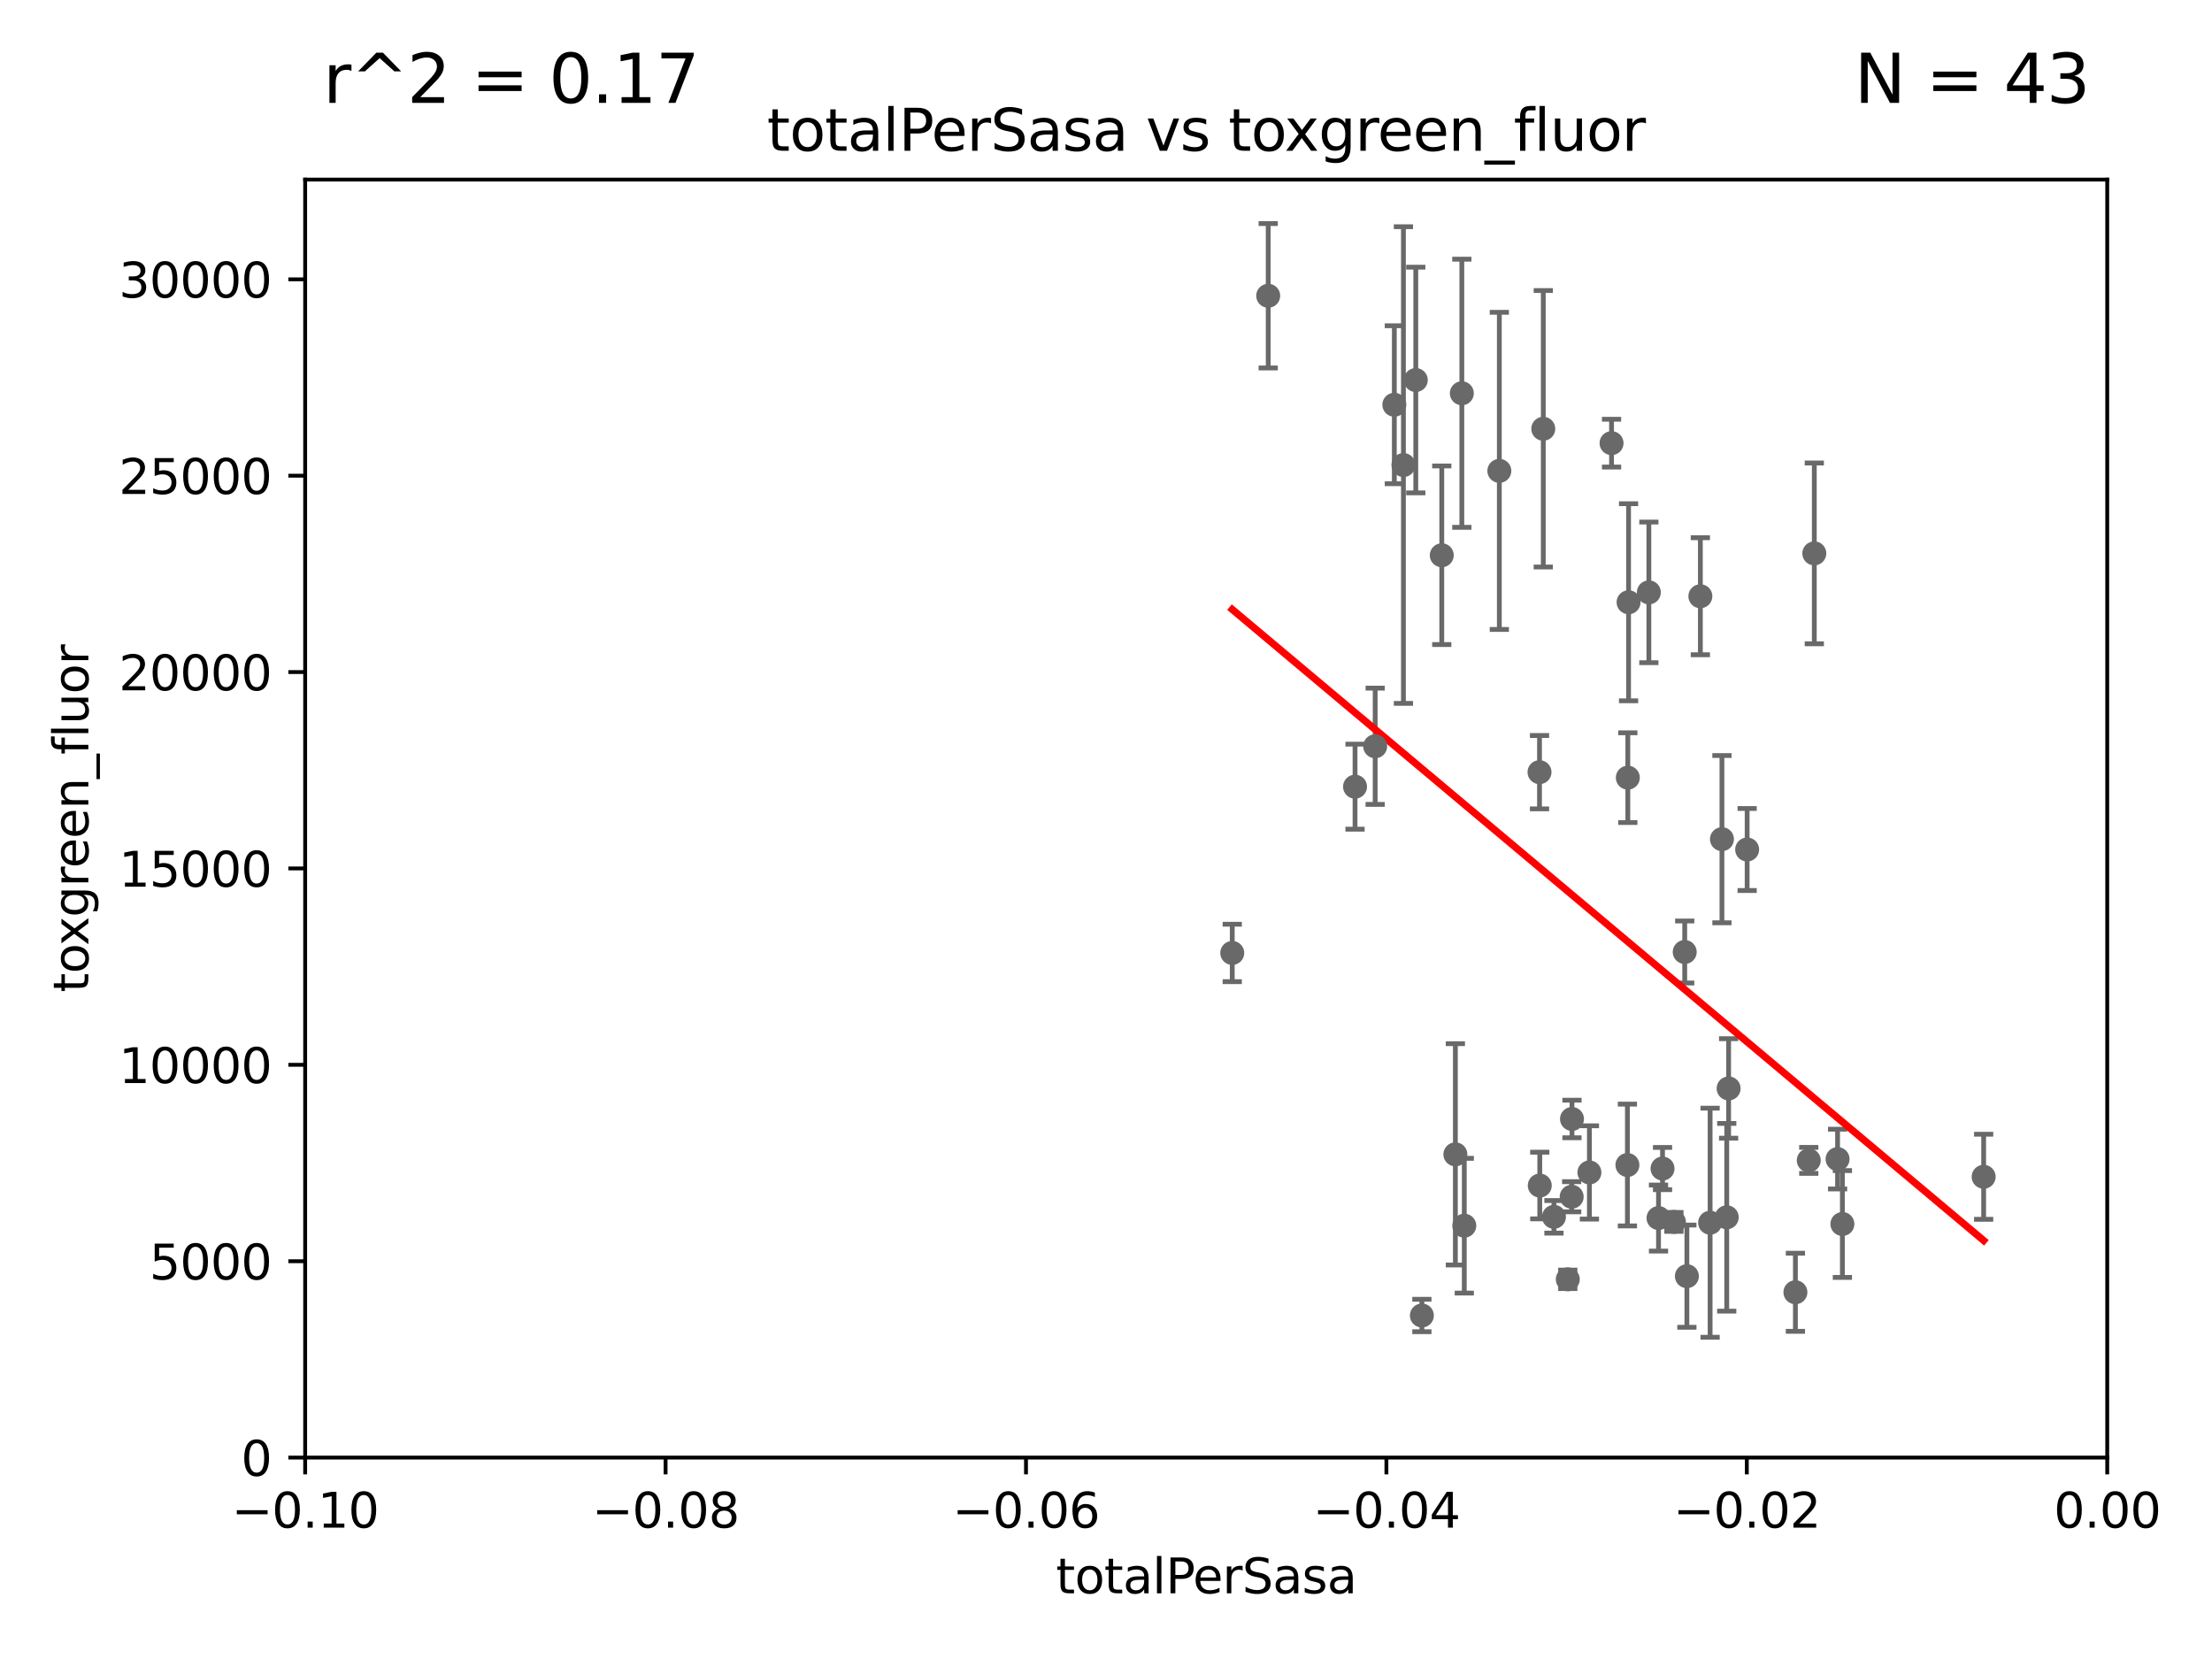 <?xml version="1.0" encoding="utf-8" standalone="no"?>
<!DOCTYPE svg PUBLIC "-//W3C//DTD SVG 1.1//EN"
  "http://www.w3.org/Graphics/SVG/1.1/DTD/svg11.dtd">
<svg xmlns:xlink="http://www.w3.org/1999/xlink" width="460.8pt" height="345.6pt" viewBox="0 0 460.8 345.6" xmlns="http://www.w3.org/2000/svg" version="1.1">
 <defs>
  <style type="text/css">*{stroke-linejoin: round; stroke-linecap: butt}</style>
 </defs>
 <g id="figure_1">
  <g id="patch_1">
   <path d="M 0 345.6 
L 460.8 345.6 
L 460.8 0 
L 0 0 
z
" style="fill: #ffffff"/>
  </g>
  <g id="axes_1">
   <g id="patch_2">
    <path d="M 63.571 303.64 
L 438.975 303.64 
L 438.975 37.411 
L 63.571 37.411 
z
" style="fill: #ffffff"/>
   </g>
   <g id="PathCollection_1">
    <defs>
     <path id="m60f2709a5d" d="M 0 1.118 
C 0.297 1.118 0.581 1 0.791 0.791 
C 1 0.581 1.118 0.297 1.118 0 
C 1.118 -0.297 1 -0.581 0.791 -0.791 
C 0.581 -1 0.297 -1.118 0 -1.118 
C -0.297 -1.118 -0.581 -1 -0.791 -0.791 
C -1 -0.581 -1.118 -0.297 -1.118 0 
C -1.118 0.297 -1 0.581 -0.791 0.791 
C -0.581 1 -0.297 1.118 0 1.118 
z
" style="stroke: #696969"/>
    </defs>
    <g clip-path="url(#p74c06cc420)">
     <use xlink:href="#m60f2709a5d" x="256.7" y="198.516" style="fill: #696969; stroke: #696969"/>
     <use xlink:href="#m60f2709a5d" x="264.189" y="61.614" style="fill: #696969; stroke: #696969"/>
     <use xlink:href="#m60f2709a5d" x="290.466" y="84.315" style="fill: #696969; stroke: #696969"/>
     <use xlink:href="#m60f2709a5d" x="294.933" y="79.168" style="fill: #696969; stroke: #696969"/>
     <use xlink:href="#m60f2709a5d" x="292.36" y="96.876" style="fill: #696969; stroke: #696969"/>
     <use xlink:href="#m60f2709a5d" x="282.278" y="163.878" style="fill: #696969; stroke: #696969"/>
     <use xlink:href="#m60f2709a5d" x="286.474" y="155.463" style="fill: #696969; stroke: #696969"/>
     <use xlink:href="#m60f2709a5d" x="300.347" y="115.673" style="fill: #696969; stroke: #696969"/>
     <use xlink:href="#m60f2709a5d" x="303.181" y="240.472" style="fill: #696969; stroke: #696969"/>
     <use xlink:href="#m60f2709a5d" x="305.038" y="255.334" style="fill: #696969; stroke: #696969"/>
     <use xlink:href="#m60f2709a5d" x="327.474" y="233.103" style="fill: #696969; stroke: #696969"/>
     <use xlink:href="#m60f2709a5d" x="296.204" y="274.044" style="fill: #696969; stroke: #696969"/>
     <use xlink:href="#m60f2709a5d" x="304.527" y="81.925" style="fill: #696969; stroke: #696969"/>
     <use xlink:href="#m60f2709a5d" x="312.338" y="98.091" style="fill: #696969; stroke: #696969"/>
     <use xlink:href="#m60f2709a5d" x="321.492" y="89.321" style="fill: #696969; stroke: #696969"/>
     <use xlink:href="#m60f2709a5d" x="323.717" y="253.489" style="fill: #696969; stroke: #696969"/>
     <use xlink:href="#m60f2709a5d" x="320.708" y="160.857" style="fill: #696969; stroke: #696969"/>
     <use xlink:href="#m60f2709a5d" x="335.714" y="92.316" style="fill: #696969; stroke: #696969"/>
     <use xlink:href="#m60f2709a5d" x="320.762" y="246.969" style="fill: #696969; stroke: #696969"/>
     <use xlink:href="#m60f2709a5d" x="326.598" y="266.506" style="fill: #696969; stroke: #696969"/>
     <use xlink:href="#m60f2709a5d" x="331.104" y="244.241" style="fill: #696969; stroke: #696969"/>
     <use xlink:href="#m60f2709a5d" x="356.247" y="254.711" style="fill: #696969; stroke: #696969"/>
     <use xlink:href="#m60f2709a5d" x="339.105" y="162.001" style="fill: #696969; stroke: #696969"/>
     <use xlink:href="#m60f2709a5d" x="339.26" y="125.461" style="fill: #696969; stroke: #696969"/>
     <use xlink:href="#m60f2709a5d" x="358.711" y="174.814" style="fill: #696969; stroke: #696969"/>
     <use xlink:href="#m60f2709a5d" x="327.41" y="249.308" style="fill: #696969; stroke: #696969"/>
     <use xlink:href="#m60f2709a5d" x="354.217" y="124.207" style="fill: #696969; stroke: #696969"/>
     <use xlink:href="#m60f2709a5d" x="351.409" y="265.852" style="fill: #696969; stroke: #696969"/>
     <use xlink:href="#m60f2709a5d" x="343.487" y="123.403" style="fill: #696969; stroke: #696969"/>
     <use xlink:href="#m60f2709a5d" x="345.499" y="253.743" style="fill: #696969; stroke: #696969"/>
     <use xlink:href="#m60f2709a5d" x="363.961" y="176.968" style="fill: #696969; stroke: #696969"/>
     <use xlink:href="#m60f2709a5d" x="348.707" y="254.548" style="fill: #696969; stroke: #696969"/>
     <use xlink:href="#m60f2709a5d" x="339.019" y="242.694" style="fill: #696969; stroke: #696969"/>
     <use xlink:href="#m60f2709a5d" x="346.337" y="243.432" style="fill: #696969; stroke: #696969"/>
     <use xlink:href="#m60f2709a5d" x="360.104" y="226.742" style="fill: #696969; stroke: #696969"/>
     <use xlink:href="#m60f2709a5d" x="359.711" y="253.583" style="fill: #696969; stroke: #696969"/>
     <use xlink:href="#m60f2709a5d" x="350.958" y="198.318" style="fill: #696969; stroke: #696969"/>
     <use xlink:href="#m60f2709a5d" x="374.017" y="269.201" style="fill: #696969; stroke: #696969"/>
     <use xlink:href="#m60f2709a5d" x="376.799" y="241.728" style="fill: #696969; stroke: #696969"/>
     <use xlink:href="#m60f2709a5d" x="383.803" y="254.982" style="fill: #696969; stroke: #696969"/>
     <use xlink:href="#m60f2709a5d" x="382.8" y="241.457" style="fill: #696969; stroke: #696969"/>
     <use xlink:href="#m60f2709a5d" x="377.952" y="115.28" style="fill: #696969; stroke: #696969"/>
     <use xlink:href="#m60f2709a5d" x="413.231" y="245.144" style="fill: #696969; stroke: #696969"/>
    </g>
   </g>
   <g id="matplotlib.axis_1">
    <g id="xtick_1">
     <g id="line2d_1">
      <defs>
       <path id="mde13358e55" d="M 0 0 
L 0 3.5 
" style="stroke: #000000; stroke-width: 0.8"/>
      </defs>
      <g>
       <use xlink:href="#mde13358e55" x="63.571" y="303.64" style="stroke: #000000; stroke-width: 0.8"/>
      </g>
     </g>
     <g id="text_1">
      <!-- −0.10 -->
      <g transform="translate(48.249 318.238)scale(0.1 -0.1)">
       <defs>
        <path id="DejaVuSans-2212" d="M 678 2272 
L 4684 2272 
L 4684 1741 
L 678 1741 
L 678 2272 
z
" transform="scale(0.016)"/>
        <path id="DejaVuSans-30" d="M 2034 4250 
Q 1547 4250 1301 3770 
Q 1056 3291 1056 2328 
Q 1056 1369 1301 889 
Q 1547 409 2034 409 
Q 2525 409 2770 889 
Q 3016 1369 3016 2328 
Q 3016 3291 2770 3770 
Q 2525 4250 2034 4250 
z
M 2034 4750 
Q 2819 4750 3233 4129 
Q 3647 3509 3647 2328 
Q 3647 1150 3233 529 
Q 2819 -91 2034 -91 
Q 1250 -91 836 529 
Q 422 1150 422 2328 
Q 422 3509 836 4129 
Q 1250 4750 2034 4750 
z
" transform="scale(0.016)"/>
        <path id="DejaVuSans-2e" d="M 684 794 
L 1344 794 
L 1344 0 
L 684 0 
L 684 794 
z
" transform="scale(0.016)"/>
        <path id="DejaVuSans-31" d="M 794 531 
L 1825 531 
L 1825 4091 
L 703 3866 
L 703 4441 
L 1819 4666 
L 2450 4666 
L 2450 531 
L 3481 531 
L 3481 0 
L 794 0 
L 794 531 
z
" transform="scale(0.016)"/>
       </defs>
       <use xlink:href="#DejaVuSans-2212"/>
       <use xlink:href="#DejaVuSans-30" x="83.789"/>
       <use xlink:href="#DejaVuSans-2e" x="147.412"/>
       <use xlink:href="#DejaVuSans-31" x="179.199"/>
       <use xlink:href="#DejaVuSans-30" x="242.822"/>
      </g>
     </g>
    </g>
    <g id="xtick_2">
     <g id="line2d_2">
      <g>
       <use xlink:href="#mde13358e55" x="138.652" y="303.64" style="stroke: #000000; stroke-width: 0.8"/>
      </g>
     </g>
     <g id="text_2">
      <!-- −0.08 -->
      <g transform="translate(123.329 318.238)scale(0.1 -0.1)">
       <defs>
        <path id="DejaVuSans-38" d="M 2034 2216 
Q 1584 2216 1326 1975 
Q 1069 1734 1069 1313 
Q 1069 891 1326 650 
Q 1584 409 2034 409 
Q 2484 409 2743 651 
Q 3003 894 3003 1313 
Q 3003 1734 2745 1975 
Q 2488 2216 2034 2216 
z
M 1403 2484 
Q 997 2584 770 2862 
Q 544 3141 544 3541 
Q 544 4100 942 4425 
Q 1341 4750 2034 4750 
Q 2731 4750 3128 4425 
Q 3525 4100 3525 3541 
Q 3525 3141 3298 2862 
Q 3072 2584 2669 2484 
Q 3125 2378 3379 2068 
Q 3634 1759 3634 1313 
Q 3634 634 3220 271 
Q 2806 -91 2034 -91 
Q 1263 -91 848 271 
Q 434 634 434 1313 
Q 434 1759 690 2068 
Q 947 2378 1403 2484 
z
M 1172 3481 
Q 1172 3119 1398 2916 
Q 1625 2713 2034 2713 
Q 2441 2713 2670 2916 
Q 2900 3119 2900 3481 
Q 2900 3844 2670 4047 
Q 2441 4250 2034 4250 
Q 1625 4250 1398 4047 
Q 1172 3844 1172 3481 
z
" transform="scale(0.016)"/>
       </defs>
       <use xlink:href="#DejaVuSans-2212"/>
       <use xlink:href="#DejaVuSans-30" x="83.789"/>
       <use xlink:href="#DejaVuSans-2e" x="147.412"/>
       <use xlink:href="#DejaVuSans-30" x="179.199"/>
       <use xlink:href="#DejaVuSans-38" x="242.822"/>
      </g>
     </g>
    </g>
    <g id="xtick_3">
     <g id="line2d_3">
      <g>
       <use xlink:href="#mde13358e55" x="213.733" y="303.64" style="stroke: #000000; stroke-width: 0.8"/>
      </g>
     </g>
     <g id="text_3">
      <!-- −0.06 -->
      <g transform="translate(198.41 318.238)scale(0.1 -0.1)">
       <defs>
        <path id="DejaVuSans-36" d="M 2113 2584 
Q 1688 2584 1439 2293 
Q 1191 2003 1191 1497 
Q 1191 994 1439 701 
Q 1688 409 2113 409 
Q 2538 409 2786 701 
Q 3034 994 3034 1497 
Q 3034 2003 2786 2293 
Q 2538 2584 2113 2584 
z
M 3366 4563 
L 3366 3988 
Q 3128 4100 2886 4159 
Q 2644 4219 2406 4219 
Q 1781 4219 1451 3797 
Q 1122 3375 1075 2522 
Q 1259 2794 1537 2939 
Q 1816 3084 2150 3084 
Q 2853 3084 3261 2657 
Q 3669 2231 3669 1497 
Q 3669 778 3244 343 
Q 2819 -91 2113 -91 
Q 1303 -91 875 529 
Q 447 1150 447 2328 
Q 447 3434 972 4092 
Q 1497 4750 2381 4750 
Q 2619 4750 2861 4703 
Q 3103 4656 3366 4563 
z
" transform="scale(0.016)"/>
       </defs>
       <use xlink:href="#DejaVuSans-2212"/>
       <use xlink:href="#DejaVuSans-30" x="83.789"/>
       <use xlink:href="#DejaVuSans-2e" x="147.412"/>
       <use xlink:href="#DejaVuSans-30" x="179.199"/>
       <use xlink:href="#DejaVuSans-36" x="242.822"/>
      </g>
     </g>
    </g>
    <g id="xtick_4">
     <g id="line2d_4">
      <g>
       <use xlink:href="#mde13358e55" x="288.813" y="303.64" style="stroke: #000000; stroke-width: 0.8"/>
      </g>
     </g>
     <g id="text_4">
      <!-- −0.04 -->
      <g transform="translate(273.491 318.238)scale(0.1 -0.1)">
       <defs>
        <path id="DejaVuSans-34" d="M 2419 4116 
L 825 1625 
L 2419 1625 
L 2419 4116 
z
M 2253 4666 
L 3047 4666 
L 3047 1625 
L 3713 1625 
L 3713 1100 
L 3047 1100 
L 3047 0 
L 2419 0 
L 2419 1100 
L 313 1100 
L 313 1709 
L 2253 4666 
z
" transform="scale(0.016)"/>
       </defs>
       <use xlink:href="#DejaVuSans-2212"/>
       <use xlink:href="#DejaVuSans-30" x="83.789"/>
       <use xlink:href="#DejaVuSans-2e" x="147.412"/>
       <use xlink:href="#DejaVuSans-30" x="179.199"/>
       <use xlink:href="#DejaVuSans-34" x="242.822"/>
      </g>
     </g>
    </g>
    <g id="xtick_5">
     <g id="line2d_5">
      <g>
       <use xlink:href="#mde13358e55" x="363.894" y="303.64" style="stroke: #000000; stroke-width: 0.8"/>
      </g>
     </g>
     <g id="text_5">
      <!-- −0.02 -->
      <g transform="translate(348.572 318.238)scale(0.1 -0.1)">
       <defs>
        <path id="DejaVuSans-32" d="M 1228 531 
L 3431 531 
L 3431 0 
L 469 0 
L 469 531 
Q 828 903 1448 1529 
Q 2069 2156 2228 2338 
Q 2531 2678 2651 2914 
Q 2772 3150 2772 3378 
Q 2772 3750 2511 3984 
Q 2250 4219 1831 4219 
Q 1534 4219 1204 4116 
Q 875 4013 500 3803 
L 500 4441 
Q 881 4594 1212 4672 
Q 1544 4750 1819 4750 
Q 2544 4750 2975 4387 
Q 3406 4025 3406 3419 
Q 3406 3131 3298 2873 
Q 3191 2616 2906 2266 
Q 2828 2175 2409 1742 
Q 1991 1309 1228 531 
z
" transform="scale(0.016)"/>
       </defs>
       <use xlink:href="#DejaVuSans-2212"/>
       <use xlink:href="#DejaVuSans-30" x="83.789"/>
       <use xlink:href="#DejaVuSans-2e" x="147.412"/>
       <use xlink:href="#DejaVuSans-30" x="179.199"/>
       <use xlink:href="#DejaVuSans-32" x="242.822"/>
      </g>
     </g>
    </g>
    <g id="xtick_6">
     <g id="line2d_6">
      <g>
       <use xlink:href="#mde13358e55" x="438.975" y="303.64" style="stroke: #000000; stroke-width: 0.8"/>
      </g>
     </g>
     <g id="text_6">
      <!-- 0.00 -->
      <g transform="translate(427.842 318.238)scale(0.1 -0.1)">
       <use xlink:href="#DejaVuSans-30"/>
       <use xlink:href="#DejaVuSans-2e" x="63.623"/>
       <use xlink:href="#DejaVuSans-30" x="95.41"/>
       <use xlink:href="#DejaVuSans-30" x="159.033"/>
      </g>
     </g>
    </g>
    <g id="text_7">
     <!-- totalPerSasa -->
     <g transform="translate(219.968 331.917)scale(0.1 -0.1)">
      <defs>
       <path id="DejaVuSans-74" d="M 1172 4494 
L 1172 3500 
L 2356 3500 
L 2356 3053 
L 1172 3053 
L 1172 1153 
Q 1172 725 1289 603 
Q 1406 481 1766 481 
L 2356 481 
L 2356 0 
L 1766 0 
Q 1100 0 847 248 
Q 594 497 594 1153 
L 594 3053 
L 172 3053 
L 172 3500 
L 594 3500 
L 594 4494 
L 1172 4494 
z
" transform="scale(0.016)"/>
       <path id="DejaVuSans-6f" d="M 1959 3097 
Q 1497 3097 1228 2736 
Q 959 2375 959 1747 
Q 959 1119 1226 758 
Q 1494 397 1959 397 
Q 2419 397 2687 759 
Q 2956 1122 2956 1747 
Q 2956 2369 2687 2733 
Q 2419 3097 1959 3097 
z
M 1959 3584 
Q 2709 3584 3137 3096 
Q 3566 2609 3566 1747 
Q 3566 888 3137 398 
Q 2709 -91 1959 -91 
Q 1206 -91 779 398 
Q 353 888 353 1747 
Q 353 2609 779 3096 
Q 1206 3584 1959 3584 
z
" transform="scale(0.016)"/>
       <path id="DejaVuSans-61" d="M 2194 1759 
Q 1497 1759 1228 1600 
Q 959 1441 959 1056 
Q 959 750 1161 570 
Q 1363 391 1709 391 
Q 2188 391 2477 730 
Q 2766 1069 2766 1631 
L 2766 1759 
L 2194 1759 
z
M 3341 1997 
L 3341 0 
L 2766 0 
L 2766 531 
Q 2569 213 2275 61 
Q 1981 -91 1556 -91 
Q 1019 -91 701 211 
Q 384 513 384 1019 
Q 384 1609 779 1909 
Q 1175 2209 1959 2209 
L 2766 2209 
L 2766 2266 
Q 2766 2663 2505 2880 
Q 2244 3097 1772 3097 
Q 1472 3097 1187 3025 
Q 903 2953 641 2809 
L 641 3341 
Q 956 3463 1253 3523 
Q 1550 3584 1831 3584 
Q 2591 3584 2966 3190 
Q 3341 2797 3341 1997 
z
" transform="scale(0.016)"/>
       <path id="DejaVuSans-6c" d="M 603 4863 
L 1178 4863 
L 1178 0 
L 603 0 
L 603 4863 
z
" transform="scale(0.016)"/>
       <path id="DejaVuSans-50" d="M 1259 4147 
L 1259 2394 
L 2053 2394 
Q 2494 2394 2734 2622 
Q 2975 2850 2975 3272 
Q 2975 3691 2734 3919 
Q 2494 4147 2053 4147 
L 1259 4147 
z
M 628 4666 
L 2053 4666 
Q 2838 4666 3239 4311 
Q 3641 3956 3641 3272 
Q 3641 2581 3239 2228 
Q 2838 1875 2053 1875 
L 1259 1875 
L 1259 0 
L 628 0 
L 628 4666 
z
" transform="scale(0.016)"/>
       <path id="DejaVuSans-65" d="M 3597 1894 
L 3597 1613 
L 953 1613 
Q 991 1019 1311 708 
Q 1631 397 2203 397 
Q 2534 397 2845 478 
Q 3156 559 3463 722 
L 3463 178 
Q 3153 47 2828 -22 
Q 2503 -91 2169 -91 
Q 1331 -91 842 396 
Q 353 884 353 1716 
Q 353 2575 817 3079 
Q 1281 3584 2069 3584 
Q 2775 3584 3186 3129 
Q 3597 2675 3597 1894 
z
M 3022 2063 
Q 3016 2534 2758 2815 
Q 2500 3097 2075 3097 
Q 1594 3097 1305 2825 
Q 1016 2553 972 2059 
L 3022 2063 
z
" transform="scale(0.016)"/>
       <path id="DejaVuSans-72" d="M 2631 2963 
Q 2534 3019 2420 3045 
Q 2306 3072 2169 3072 
Q 1681 3072 1420 2755 
Q 1159 2438 1159 1844 
L 1159 0 
L 581 0 
L 581 3500 
L 1159 3500 
L 1159 2956 
Q 1341 3275 1631 3429 
Q 1922 3584 2338 3584 
Q 2397 3584 2469 3576 
Q 2541 3569 2628 3553 
L 2631 2963 
z
" transform="scale(0.016)"/>
       <path id="DejaVuSans-53" d="M 3425 4513 
L 3425 3897 
Q 3066 4069 2747 4153 
Q 2428 4238 2131 4238 
Q 1616 4238 1336 4038 
Q 1056 3838 1056 3469 
Q 1056 3159 1242 3001 
Q 1428 2844 1947 2747 
L 2328 2669 
Q 3034 2534 3370 2195 
Q 3706 1856 3706 1288 
Q 3706 609 3251 259 
Q 2797 -91 1919 -91 
Q 1588 -91 1214 -16 
Q 841 59 441 206 
L 441 856 
Q 825 641 1194 531 
Q 1563 422 1919 422 
Q 2459 422 2753 634 
Q 3047 847 3047 1241 
Q 3047 1584 2836 1778 
Q 2625 1972 2144 2069 
L 1759 2144 
Q 1053 2284 737 2584 
Q 422 2884 422 3419 
Q 422 4038 858 4394 
Q 1294 4750 2059 4750 
Q 2388 4750 2728 4690 
Q 3069 4631 3425 4513 
z
" transform="scale(0.016)"/>
       <path id="DejaVuSans-73" d="M 2834 3397 
L 2834 2853 
Q 2591 2978 2328 3040 
Q 2066 3103 1784 3103 
Q 1356 3103 1142 2972 
Q 928 2841 928 2578 
Q 928 2378 1081 2264 
Q 1234 2150 1697 2047 
L 1894 2003 
Q 2506 1872 2764 1633 
Q 3022 1394 3022 966 
Q 3022 478 2636 193 
Q 2250 -91 1575 -91 
Q 1294 -91 989 -36 
Q 684 19 347 128 
L 347 722 
Q 666 556 975 473 
Q 1284 391 1588 391 
Q 1994 391 2212 530 
Q 2431 669 2431 922 
Q 2431 1156 2273 1281 
Q 2116 1406 1581 1522 
L 1381 1569 
Q 847 1681 609 1914 
Q 372 2147 372 2553 
Q 372 3047 722 3315 
Q 1072 3584 1716 3584 
Q 2034 3584 2315 3537 
Q 2597 3491 2834 3397 
z
" transform="scale(0.016)"/>
      </defs>
      <use xlink:href="#DejaVuSans-74"/>
      <use xlink:href="#DejaVuSans-6f" x="39.209"/>
      <use xlink:href="#DejaVuSans-74" x="100.391"/>
      <use xlink:href="#DejaVuSans-61" x="139.6"/>
      <use xlink:href="#DejaVuSans-6c" x="200.879"/>
      <use xlink:href="#DejaVuSans-50" x="228.662"/>
      <use xlink:href="#DejaVuSans-65" x="285.34"/>
      <use xlink:href="#DejaVuSans-72" x="346.863"/>
      <use xlink:href="#DejaVuSans-53" x="387.977"/>
      <use xlink:href="#DejaVuSans-61" x="451.453"/>
      <use xlink:href="#DejaVuSans-73" x="512.732"/>
      <use xlink:href="#DejaVuSans-61" x="564.832"/>
     </g>
    </g>
   </g>
   <g id="matplotlib.axis_2">
    <g id="ytick_1">
     <g id="line2d_7">
      <defs>
       <path id="m146b4bb532" d="M 0 0 
L -3.5 0 
" style="stroke: #000000; stroke-width: 0.8"/>
      </defs>
      <g>
       <use xlink:href="#m146b4bb532" x="63.571" y="303.64" style="stroke: #000000; stroke-width: 0.8"/>
      </g>
     </g>
     <g id="text_8">
      <!-- 0 -->
      <g transform="translate(50.209 307.439)scale(0.1 -0.1)">
       <use xlink:href="#DejaVuSans-30"/>
      </g>
     </g>
    </g>
    <g id="ytick_2">
     <g id="line2d_8">
      <g>
       <use xlink:href="#m146b4bb532" x="63.571" y="262.731" style="stroke: #000000; stroke-width: 0.8"/>
      </g>
     </g>
     <g id="text_9">
      <!-- 5000 -->
      <g transform="translate(31.121 266.53)scale(0.1 -0.1)">
       <defs>
        <path id="DejaVuSans-35" d="M 691 4666 
L 3169 4666 
L 3169 4134 
L 1269 4134 
L 1269 2991 
Q 1406 3038 1543 3061 
Q 1681 3084 1819 3084 
Q 2600 3084 3056 2656 
Q 3513 2228 3513 1497 
Q 3513 744 3044 326 
Q 2575 -91 1722 -91 
Q 1428 -91 1123 -41 
Q 819 9 494 109 
L 494 744 
Q 775 591 1075 516 
Q 1375 441 1709 441 
Q 2250 441 2565 725 
Q 2881 1009 2881 1497 
Q 2881 1984 2565 2268 
Q 2250 2553 1709 2553 
Q 1456 2553 1204 2497 
Q 953 2441 691 2322 
L 691 4666 
z
" transform="scale(0.016)"/>
       </defs>
       <use xlink:href="#DejaVuSans-35"/>
       <use xlink:href="#DejaVuSans-30" x="63.623"/>
       <use xlink:href="#DejaVuSans-30" x="127.246"/>
       <use xlink:href="#DejaVuSans-30" x="190.869"/>
      </g>
     </g>
    </g>
    <g id="ytick_3">
     <g id="line2d_9">
      <g>
       <use xlink:href="#m146b4bb532" x="63.571" y="221.822" style="stroke: #000000; stroke-width: 0.8"/>
      </g>
     </g>
     <g id="text_10">
      <!-- 10000 -->
      <g transform="translate(24.759 225.621)scale(0.1 -0.1)">
       <use xlink:href="#DejaVuSans-31"/>
       <use xlink:href="#DejaVuSans-30" x="63.623"/>
       <use xlink:href="#DejaVuSans-30" x="127.246"/>
       <use xlink:href="#DejaVuSans-30" x="190.869"/>
       <use xlink:href="#DejaVuSans-30" x="254.492"/>
      </g>
     </g>
    </g>
    <g id="ytick_4">
     <g id="line2d_10">
      <g>
       <use xlink:href="#m146b4bb532" x="63.571" y="180.913" style="stroke: #000000; stroke-width: 0.8"/>
      </g>
     </g>
     <g id="text_11">
      <!-- 15000 -->
      <g transform="translate(24.759 184.712)scale(0.1 -0.1)">
       <use xlink:href="#DejaVuSans-31"/>
       <use xlink:href="#DejaVuSans-35" x="63.623"/>
       <use xlink:href="#DejaVuSans-30" x="127.246"/>
       <use xlink:href="#DejaVuSans-30" x="190.869"/>
       <use xlink:href="#DejaVuSans-30" x="254.492"/>
      </g>
     </g>
    </g>
    <g id="ytick_5">
     <g id="line2d_11">
      <g>
       <use xlink:href="#m146b4bb532" x="63.571" y="140.004" style="stroke: #000000; stroke-width: 0.8"/>
      </g>
     </g>
     <g id="text_12">
      <!-- 20000 -->
      <g transform="translate(24.759 143.803)scale(0.1 -0.1)">
       <use xlink:href="#DejaVuSans-32"/>
       <use xlink:href="#DejaVuSans-30" x="63.623"/>
       <use xlink:href="#DejaVuSans-30" x="127.246"/>
       <use xlink:href="#DejaVuSans-30" x="190.869"/>
       <use xlink:href="#DejaVuSans-30" x="254.492"/>
      </g>
     </g>
    </g>
    <g id="ytick_6">
     <g id="line2d_12">
      <g>
       <use xlink:href="#m146b4bb532" x="63.571" y="99.095" style="stroke: #000000; stroke-width: 0.8"/>
      </g>
     </g>
     <g id="text_13">
      <!-- 25000 -->
      <g transform="translate(24.759 102.894)scale(0.1 -0.1)">
       <use xlink:href="#DejaVuSans-32"/>
       <use xlink:href="#DejaVuSans-35" x="63.623"/>
       <use xlink:href="#DejaVuSans-30" x="127.246"/>
       <use xlink:href="#DejaVuSans-30" x="190.869"/>
       <use xlink:href="#DejaVuSans-30" x="254.492"/>
      </g>
     </g>
    </g>
    <g id="ytick_7">
     <g id="line2d_13">
      <g>
       <use xlink:href="#m146b4bb532" x="63.571" y="58.186" style="stroke: #000000; stroke-width: 0.8"/>
      </g>
     </g>
     <g id="text_14">
      <!-- 30000 -->
      <g transform="translate(24.759 61.985)scale(0.1 -0.1)">
       <defs>
        <path id="DejaVuSans-33" d="M 2597 2516 
Q 3050 2419 3304 2112 
Q 3559 1806 3559 1356 
Q 3559 666 3084 287 
Q 2609 -91 1734 -91 
Q 1441 -91 1130 -33 
Q 819 25 488 141 
L 488 750 
Q 750 597 1062 519 
Q 1375 441 1716 441 
Q 2309 441 2620 675 
Q 2931 909 2931 1356 
Q 2931 1769 2642 2001 
Q 2353 2234 1838 2234 
L 1294 2234 
L 1294 2753 
L 1863 2753 
Q 2328 2753 2575 2939 
Q 2822 3125 2822 3475 
Q 2822 3834 2567 4026 
Q 2313 4219 1838 4219 
Q 1578 4219 1281 4162 
Q 984 4106 628 3988 
L 628 4550 
Q 988 4650 1302 4700 
Q 1616 4750 1894 4750 
Q 2613 4750 3031 4423 
Q 3450 4097 3450 3541 
Q 3450 3153 3228 2886 
Q 3006 2619 2597 2516 
z
" transform="scale(0.016)"/>
       </defs>
       <use xlink:href="#DejaVuSans-33"/>
       <use xlink:href="#DejaVuSans-30" x="63.623"/>
       <use xlink:href="#DejaVuSans-30" x="127.246"/>
       <use xlink:href="#DejaVuSans-30" x="190.869"/>
       <use xlink:href="#DejaVuSans-30" x="254.492"/>
      </g>
     </g>
    </g>
    <g id="text_15">
     <!-- toxgreen_fluor -->
     <g transform="translate(18.401 206.72)rotate(-90)scale(0.1 -0.1)">
      <defs>
       <path id="DejaVuSans-78" d="M 3513 3500 
L 2247 1797 
L 3578 0 
L 2900 0 
L 1881 1375 
L 863 0 
L 184 0 
L 1544 1831 
L 300 3500 
L 978 3500 
L 1906 2253 
L 2834 3500 
L 3513 3500 
z
" transform="scale(0.016)"/>
       <path id="DejaVuSans-67" d="M 2906 1791 
Q 2906 2416 2648 2759 
Q 2391 3103 1925 3103 
Q 1463 3103 1205 2759 
Q 947 2416 947 1791 
Q 947 1169 1205 825 
Q 1463 481 1925 481 
Q 2391 481 2648 825 
Q 2906 1169 2906 1791 
z
M 3481 434 
Q 3481 -459 3084 -895 
Q 2688 -1331 1869 -1331 
Q 1566 -1331 1297 -1286 
Q 1028 -1241 775 -1147 
L 775 -588 
Q 1028 -725 1275 -790 
Q 1522 -856 1778 -856 
Q 2344 -856 2625 -561 
Q 2906 -266 2906 331 
L 2906 616 
Q 2728 306 2450 153 
Q 2172 0 1784 0 
Q 1141 0 747 490 
Q 353 981 353 1791 
Q 353 2603 747 3093 
Q 1141 3584 1784 3584 
Q 2172 3584 2450 3431 
Q 2728 3278 2906 2969 
L 2906 3500 
L 3481 3500 
L 3481 434 
z
" transform="scale(0.016)"/>
       <path id="DejaVuSans-6e" d="M 3513 2113 
L 3513 0 
L 2938 0 
L 2938 2094 
Q 2938 2591 2744 2837 
Q 2550 3084 2163 3084 
Q 1697 3084 1428 2787 
Q 1159 2491 1159 1978 
L 1159 0 
L 581 0 
L 581 3500 
L 1159 3500 
L 1159 2956 
Q 1366 3272 1645 3428 
Q 1925 3584 2291 3584 
Q 2894 3584 3203 3211 
Q 3513 2838 3513 2113 
z
" transform="scale(0.016)"/>
       <path id="DejaVuSans-5f" d="M 3263 -1063 
L 3263 -1509 
L -63 -1509 
L -63 -1063 
L 3263 -1063 
z
" transform="scale(0.016)"/>
       <path id="DejaVuSans-66" d="M 2375 4863 
L 2375 4384 
L 1825 4384 
Q 1516 4384 1395 4259 
Q 1275 4134 1275 3809 
L 1275 3500 
L 2222 3500 
L 2222 3053 
L 1275 3053 
L 1275 0 
L 697 0 
L 697 3053 
L 147 3053 
L 147 3500 
L 697 3500 
L 697 3744 
Q 697 4328 969 4595 
Q 1241 4863 1831 4863 
L 2375 4863 
z
" transform="scale(0.016)"/>
       <path id="DejaVuSans-75" d="M 544 1381 
L 544 3500 
L 1119 3500 
L 1119 1403 
Q 1119 906 1312 657 
Q 1506 409 1894 409 
Q 2359 409 2629 706 
Q 2900 1003 2900 1516 
L 2900 3500 
L 3475 3500 
L 3475 0 
L 2900 0 
L 2900 538 
Q 2691 219 2414 64 
Q 2138 -91 1772 -91 
Q 1169 -91 856 284 
Q 544 659 544 1381 
z
M 1991 3584 
L 1991 3584 
z
" transform="scale(0.016)"/>
      </defs>
      <use xlink:href="#DejaVuSans-74"/>
      <use xlink:href="#DejaVuSans-6f" x="39.209"/>
      <use xlink:href="#DejaVuSans-78" x="97.266"/>
      <use xlink:href="#DejaVuSans-67" x="156.445"/>
      <use xlink:href="#DejaVuSans-72" x="219.922"/>
      <use xlink:href="#DejaVuSans-65" x="258.785"/>
      <use xlink:href="#DejaVuSans-65" x="320.309"/>
      <use xlink:href="#DejaVuSans-6e" x="381.832"/>
      <use xlink:href="#DejaVuSans-5f" x="445.211"/>
      <use xlink:href="#DejaVuSans-66" x="495.211"/>
      <use xlink:href="#DejaVuSans-6c" x="530.416"/>
      <use xlink:href="#DejaVuSans-75" x="558.199"/>
      <use xlink:href="#DejaVuSans-6f" x="621.578"/>
      <use xlink:href="#DejaVuSans-72" x="682.76"/>
     </g>
    </g>
   </g>
   <g id="LineCollection_1">
    <path d="M 256.7 204.495 
L 256.7 192.537 
" clip-path="url(#p74c06cc420)" style="fill: none; stroke: #696969"/>
    <path d="M 264.189 76.654 
L 264.189 46.573 
" clip-path="url(#p74c06cc420)" style="fill: none; stroke: #696969"/>
    <path d="M 290.466 100.771 
L 290.466 67.858 
" clip-path="url(#p74c06cc420)" style="fill: none; stroke: #696969"/>
    <path d="M 294.933 102.675 
L 294.933 55.662 
" clip-path="url(#p74c06cc420)" style="fill: none; stroke: #696969"/>
    <path d="M 292.36 146.526 
L 292.36 47.225 
" clip-path="url(#p74c06cc420)" style="fill: none; stroke: #696969"/>
    <path d="M 282.278 172.733 
L 282.278 155.023 
" clip-path="url(#p74c06cc420)" style="fill: none; stroke: #696969"/>
    <path d="M 286.474 167.573 
L 286.474 143.353 
" clip-path="url(#p74c06cc420)" style="fill: none; stroke: #696969"/>
    <path d="M 300.347 134.273 
L 300.347 97.072 
" clip-path="url(#p74c06cc420)" style="fill: none; stroke: #696969"/>
    <path d="M 303.181 263.522 
L 303.181 217.421 
" clip-path="url(#p74c06cc420)" style="fill: none; stroke: #696969"/>
    <path d="M 305.038 269.369 
L 305.038 241.298 
" clip-path="url(#p74c06cc420)" style="fill: none; stroke: #696969"/>
    <path d="M 327.474 237.015 
L 327.474 229.192 
" clip-path="url(#p74c06cc420)" style="fill: none; stroke: #696969"/>
    <path d="M 296.204 277.424 
L 296.204 270.664 
" clip-path="url(#p74c06cc420)" style="fill: none; stroke: #696969"/>
    <path d="M 304.527 109.856 
L 304.527 53.995 
" clip-path="url(#p74c06cc420)" style="fill: none; stroke: #696969"/>
    <path d="M 312.338 131.124 
L 312.338 65.058 
" clip-path="url(#p74c06cc420)" style="fill: none; stroke: #696969"/>
    <path d="M 321.492 118.119 
L 321.492 60.523 
" clip-path="url(#p74c06cc420)" style="fill: none; stroke: #696969"/>
    <path d="M 323.717 256.88 
L 323.717 250.097 
" clip-path="url(#p74c06cc420)" style="fill: none; stroke: #696969"/>
    <path d="M 320.708 168.496 
L 320.708 153.219 
" clip-path="url(#p74c06cc420)" style="fill: none; stroke: #696969"/>
    <path d="M 335.714 97.295 
L 335.714 87.338 
" clip-path="url(#p74c06cc420)" style="fill: none; stroke: #696969"/>
    <path d="M 320.762 253.916 
L 320.762 240.022 
" clip-path="url(#p74c06cc420)" style="fill: none; stroke: #696969"/>
    <path d="M 326.598 268.43 
L 326.598 264.582 
" clip-path="url(#p74c06cc420)" style="fill: none; stroke: #696969"/>
    <path d="M 331.104 253.957 
L 331.104 234.524 
" clip-path="url(#p74c06cc420)" style="fill: none; stroke: #696969"/>
    <path d="M 356.247 278.573 
L 356.247 230.849 
" clip-path="url(#p74c06cc420)" style="fill: none; stroke: #696969"/>
    <path d="M 339.105 171.348 
L 339.105 152.655 
" clip-path="url(#p74c06cc420)" style="fill: none; stroke: #696969"/>
    <path d="M 339.26 145.988 
L 339.26 104.934 
" clip-path="url(#p74c06cc420)" style="fill: none; stroke: #696969"/>
    <path d="M 358.711 192.234 
L 358.711 157.393 
" clip-path="url(#p74c06cc420)" style="fill: none; stroke: #696969"/>
    <path d="M 327.41 252.452 
L 327.41 246.164 
" clip-path="url(#p74c06cc420)" style="fill: none; stroke: #696969"/>
    <path d="M 354.217 136.396 
L 354.217 112.018 
" clip-path="url(#p74c06cc420)" style="fill: none; stroke: #696969"/>
    <path d="M 351.409 276.501 
L 351.409 255.204 
" clip-path="url(#p74c06cc420)" style="fill: none; stroke: #696969"/>
    <path d="M 343.487 138.05 
L 343.487 108.756 
" clip-path="url(#p74c06cc420)" style="fill: none; stroke: #696969"/>
    <path d="M 345.499 260.62 
L 345.499 246.865 
" clip-path="url(#p74c06cc420)" style="fill: none; stroke: #696969"/>
    <path d="M 363.961 185.511 
L 363.961 168.425 
" clip-path="url(#p74c06cc420)" style="fill: none; stroke: #696969"/>
    <path d="M 348.707 256.515 
L 348.707 252.582 
" clip-path="url(#p74c06cc420)" style="fill: none; stroke: #696969"/>
    <path d="M 339.019 255.381 
L 339.019 230.006 
" clip-path="url(#p74c06cc420)" style="fill: none; stroke: #696969"/>
    <path d="M 346.337 247.834 
L 346.337 239.03 
" clip-path="url(#p74c06cc420)" style="fill: none; stroke: #696969"/>
    <path d="M 360.104 237.102 
L 360.104 216.381 
" clip-path="url(#p74c06cc420)" style="fill: none; stroke: #696969"/>
    <path d="M 359.711 273.134 
L 359.711 234.033 
" clip-path="url(#p74c06cc420)" style="fill: none; stroke: #696969"/>
    <path d="M 350.958 204.78 
L 350.958 191.856 
" clip-path="url(#p74c06cc420)" style="fill: none; stroke: #696969"/>
    <path d="M 374.017 277.338 
L 374.017 261.064 
" clip-path="url(#p74c06cc420)" style="fill: none; stroke: #696969"/>
    <path d="M 376.799 244.438 
L 376.799 239.018 
" clip-path="url(#p74c06cc420)" style="fill: none; stroke: #696969"/>
    <path d="M 383.803 266.107 
L 383.803 243.856 
" clip-path="url(#p74c06cc420)" style="fill: none; stroke: #696969"/>
    <path d="M 382.8 247.682 
L 382.8 235.233 
" clip-path="url(#p74c06cc420)" style="fill: none; stroke: #696969"/>
    <path d="M 377.952 134.111 
L 377.952 96.449 
" clip-path="url(#p74c06cc420)" style="fill: none; stroke: #696969"/>
    <path d="M 413.231 254.004 
L 413.231 236.284 
" clip-path="url(#p74c06cc420)" style="fill: none; stroke: #696969"/>
   </g>
   <g id="line2d_14">
    <defs>
     <path id="m42c349af6b" d="M 2 0 
L -2 -0 
" style="stroke: #696969"/>
    </defs>
    <g clip-path="url(#p74c06cc420)">
     <use xlink:href="#m42c349af6b" x="256.7" y="204.495" style="fill: #696969; stroke: #696969"/>
     <use xlink:href="#m42c349af6b" x="264.189" y="76.654" style="fill: #696969; stroke: #696969"/>
     <use xlink:href="#m42c349af6b" x="290.466" y="100.771" style="fill: #696969; stroke: #696969"/>
     <use xlink:href="#m42c349af6b" x="294.933" y="102.675" style="fill: #696969; stroke: #696969"/>
     <use xlink:href="#m42c349af6b" x="292.36" y="146.526" style="fill: #696969; stroke: #696969"/>
     <use xlink:href="#m42c349af6b" x="282.278" y="172.733" style="fill: #696969; stroke: #696969"/>
     <use xlink:href="#m42c349af6b" x="286.474" y="167.573" style="fill: #696969; stroke: #696969"/>
     <use xlink:href="#m42c349af6b" x="300.347" y="134.273" style="fill: #696969; stroke: #696969"/>
     <use xlink:href="#m42c349af6b" x="303.181" y="263.522" style="fill: #696969; stroke: #696969"/>
     <use xlink:href="#m42c349af6b" x="305.038" y="269.369" style="fill: #696969; stroke: #696969"/>
     <use xlink:href="#m42c349af6b" x="327.474" y="237.015" style="fill: #696969; stroke: #696969"/>
     <use xlink:href="#m42c349af6b" x="296.204" y="277.424" style="fill: #696969; stroke: #696969"/>
     <use xlink:href="#m42c349af6b" x="304.527" y="109.856" style="fill: #696969; stroke: #696969"/>
     <use xlink:href="#m42c349af6b" x="312.338" y="131.124" style="fill: #696969; stroke: #696969"/>
     <use xlink:href="#m42c349af6b" x="321.492" y="118.119" style="fill: #696969; stroke: #696969"/>
     <use xlink:href="#m42c349af6b" x="323.717" y="256.88" style="fill: #696969; stroke: #696969"/>
     <use xlink:href="#m42c349af6b" x="320.708" y="168.496" style="fill: #696969; stroke: #696969"/>
     <use xlink:href="#m42c349af6b" x="335.714" y="97.295" style="fill: #696969; stroke: #696969"/>
     <use xlink:href="#m42c349af6b" x="320.762" y="253.916" style="fill: #696969; stroke: #696969"/>
     <use xlink:href="#m42c349af6b" x="326.598" y="268.43" style="fill: #696969; stroke: #696969"/>
     <use xlink:href="#m42c349af6b" x="331.104" y="253.957" style="fill: #696969; stroke: #696969"/>
     <use xlink:href="#m42c349af6b" x="356.247" y="278.573" style="fill: #696969; stroke: #696969"/>
     <use xlink:href="#m42c349af6b" x="339.105" y="171.348" style="fill: #696969; stroke: #696969"/>
     <use xlink:href="#m42c349af6b" x="339.26" y="145.988" style="fill: #696969; stroke: #696969"/>
     <use xlink:href="#m42c349af6b" x="358.711" y="192.234" style="fill: #696969; stroke: #696969"/>
     <use xlink:href="#m42c349af6b" x="327.41" y="252.452" style="fill: #696969; stroke: #696969"/>
     <use xlink:href="#m42c349af6b" x="354.217" y="136.396" style="fill: #696969; stroke: #696969"/>
     <use xlink:href="#m42c349af6b" x="351.409" y="276.501" style="fill: #696969; stroke: #696969"/>
     <use xlink:href="#m42c349af6b" x="343.487" y="138.05" style="fill: #696969; stroke: #696969"/>
     <use xlink:href="#m42c349af6b" x="345.499" y="260.62" style="fill: #696969; stroke: #696969"/>
     <use xlink:href="#m42c349af6b" x="363.961" y="185.511" style="fill: #696969; stroke: #696969"/>
     <use xlink:href="#m42c349af6b" x="348.707" y="256.515" style="fill: #696969; stroke: #696969"/>
     <use xlink:href="#m42c349af6b" x="339.019" y="255.381" style="fill: #696969; stroke: #696969"/>
     <use xlink:href="#m42c349af6b" x="346.337" y="247.834" style="fill: #696969; stroke: #696969"/>
     <use xlink:href="#m42c349af6b" x="360.104" y="237.102" style="fill: #696969; stroke: #696969"/>
     <use xlink:href="#m42c349af6b" x="359.711" y="273.134" style="fill: #696969; stroke: #696969"/>
     <use xlink:href="#m42c349af6b" x="350.958" y="204.78" style="fill: #696969; stroke: #696969"/>
     <use xlink:href="#m42c349af6b" x="374.017" y="277.338" style="fill: #696969; stroke: #696969"/>
     <use xlink:href="#m42c349af6b" x="376.799" y="244.438" style="fill: #696969; stroke: #696969"/>
     <use xlink:href="#m42c349af6b" x="383.803" y="266.107" style="fill: #696969; stroke: #696969"/>
     <use xlink:href="#m42c349af6b" x="382.8" y="247.682" style="fill: #696969; stroke: #696969"/>
     <use xlink:href="#m42c349af6b" x="377.952" y="134.111" style="fill: #696969; stroke: #696969"/>
     <use xlink:href="#m42c349af6b" x="413.231" y="254.004" style="fill: #696969; stroke: #696969"/>
    </g>
   </g>
   <g id="line2d_15">
    <g clip-path="url(#p74c06cc420)">
     <use xlink:href="#m42c349af6b" x="256.7" y="192.537" style="fill: #696969; stroke: #696969"/>
     <use xlink:href="#m42c349af6b" x="264.189" y="46.573" style="fill: #696969; stroke: #696969"/>
     <use xlink:href="#m42c349af6b" x="290.466" y="67.858" style="fill: #696969; stroke: #696969"/>
     <use xlink:href="#m42c349af6b" x="294.933" y="55.662" style="fill: #696969; stroke: #696969"/>
     <use xlink:href="#m42c349af6b" x="292.36" y="47.225" style="fill: #696969; stroke: #696969"/>
     <use xlink:href="#m42c349af6b" x="282.278" y="155.023" style="fill: #696969; stroke: #696969"/>
     <use xlink:href="#m42c349af6b" x="286.474" y="143.353" style="fill: #696969; stroke: #696969"/>
     <use xlink:href="#m42c349af6b" x="300.347" y="97.072" style="fill: #696969; stroke: #696969"/>
     <use xlink:href="#m42c349af6b" x="303.181" y="217.421" style="fill: #696969; stroke: #696969"/>
     <use xlink:href="#m42c349af6b" x="305.038" y="241.298" style="fill: #696969; stroke: #696969"/>
     <use xlink:href="#m42c349af6b" x="327.474" y="229.192" style="fill: #696969; stroke: #696969"/>
     <use xlink:href="#m42c349af6b" x="296.204" y="270.664" style="fill: #696969; stroke: #696969"/>
     <use xlink:href="#m42c349af6b" x="304.527" y="53.995" style="fill: #696969; stroke: #696969"/>
     <use xlink:href="#m42c349af6b" x="312.338" y="65.058" style="fill: #696969; stroke: #696969"/>
     <use xlink:href="#m42c349af6b" x="321.492" y="60.523" style="fill: #696969; stroke: #696969"/>
     <use xlink:href="#m42c349af6b" x="323.717" y="250.097" style="fill: #696969; stroke: #696969"/>
     <use xlink:href="#m42c349af6b" x="320.708" y="153.219" style="fill: #696969; stroke: #696969"/>
     <use xlink:href="#m42c349af6b" x="335.714" y="87.338" style="fill: #696969; stroke: #696969"/>
     <use xlink:href="#m42c349af6b" x="320.762" y="240.022" style="fill: #696969; stroke: #696969"/>
     <use xlink:href="#m42c349af6b" x="326.598" y="264.582" style="fill: #696969; stroke: #696969"/>
     <use xlink:href="#m42c349af6b" x="331.104" y="234.524" style="fill: #696969; stroke: #696969"/>
     <use xlink:href="#m42c349af6b" x="356.247" y="230.849" style="fill: #696969; stroke: #696969"/>
     <use xlink:href="#m42c349af6b" x="339.105" y="152.655" style="fill: #696969; stroke: #696969"/>
     <use xlink:href="#m42c349af6b" x="339.26" y="104.934" style="fill: #696969; stroke: #696969"/>
     <use xlink:href="#m42c349af6b" x="358.711" y="157.393" style="fill: #696969; stroke: #696969"/>
     <use xlink:href="#m42c349af6b" x="327.41" y="246.164" style="fill: #696969; stroke: #696969"/>
     <use xlink:href="#m42c349af6b" x="354.217" y="112.018" style="fill: #696969; stroke: #696969"/>
     <use xlink:href="#m42c349af6b" x="351.409" y="255.204" style="fill: #696969; stroke: #696969"/>
     <use xlink:href="#m42c349af6b" x="343.487" y="108.756" style="fill: #696969; stroke: #696969"/>
     <use xlink:href="#m42c349af6b" x="345.499" y="246.865" style="fill: #696969; stroke: #696969"/>
     <use xlink:href="#m42c349af6b" x="363.961" y="168.425" style="fill: #696969; stroke: #696969"/>
     <use xlink:href="#m42c349af6b" x="348.707" y="252.582" style="fill: #696969; stroke: #696969"/>
     <use xlink:href="#m42c349af6b" x="339.019" y="230.006" style="fill: #696969; stroke: #696969"/>
     <use xlink:href="#m42c349af6b" x="346.337" y="239.03" style="fill: #696969; stroke: #696969"/>
     <use xlink:href="#m42c349af6b" x="360.104" y="216.381" style="fill: #696969; stroke: #696969"/>
     <use xlink:href="#m42c349af6b" x="359.711" y="234.033" style="fill: #696969; stroke: #696969"/>
     <use xlink:href="#m42c349af6b" x="350.958" y="191.856" style="fill: #696969; stroke: #696969"/>
     <use xlink:href="#m42c349af6b" x="374.017" y="261.064" style="fill: #696969; stroke: #696969"/>
     <use xlink:href="#m42c349af6b" x="376.799" y="239.018" style="fill: #696969; stroke: #696969"/>
     <use xlink:href="#m42c349af6b" x="383.803" y="243.856" style="fill: #696969; stroke: #696969"/>
     <use xlink:href="#m42c349af6b" x="382.8" y="235.233" style="fill: #696969; stroke: #696969"/>
     <use xlink:href="#m42c349af6b" x="377.952" y="96.449" style="fill: #696969; stroke: #696969"/>
     <use xlink:href="#m42c349af6b" x="413.231" y="236.284" style="fill: #696969; stroke: #696969"/>
    </g>
   </g>
   <g id="line2d_16">
    <path d="M 256.7 126.956 
L 264.189 133.246 
L 290.466 155.315 
L 294.933 159.067 
L 292.36 156.906 
L 282.278 148.439 
L 286.474 151.963 
L 300.347 163.614 
L 303.181 165.994 
L 305.038 167.554 
L 327.474 186.397 
L 296.204 160.134 
L 304.527 167.124 
L 312.338 173.685 
L 321.492 181.373 
L 323.717 183.242 
L 320.708 180.714 
L 335.714 193.318 
L 320.762 180.76 
L 326.598 185.662 
L 331.104 189.446 
L 356.247 210.563 
L 339.105 196.166 
L 339.26 196.296 
L 358.711 212.632 
L 327.41 186.343 
L 354.217 208.858 
L 351.409 206.5 
L 343.487 199.846 
L 345.499 201.536 
L 363.961 217.042 
L 348.707 204.23 
L 339.019 196.093 
L 346.337 202.24 
L 360.104 213.802 
L 359.711 213.472 
L 350.958 206.121 
L 374.017 225.487 
L 376.799 227.824 
L 383.803 233.706 
L 382.8 232.864 
L 377.952 228.792 
L 413.231 258.422 
" clip-path="url(#p74c06cc420)" style="fill: none; stroke: #ff0000; stroke-width: 1.5; stroke-linecap: square"/>
   </g>
   <g id="line2d_17">
    <defs>
     <path id="mf7247cf0ee" d="M 0 2 
C 0.53 2 1.039 1.789 1.414 1.414 
C 1.789 1.039 2 0.53 2 0 
C 2 -0.53 1.789 -1.039 1.414 -1.414 
C 1.039 -1.789 0.53 -2 0 -2 
C -0.53 -2 -1.039 -1.789 -1.414 -1.414 
C -1.789 -1.039 -2 -0.53 -2 0 
C -2 0.53 -1.789 1.039 -1.414 1.414 
C -1.039 1.789 -0.53 2 0 2 
z
" style="stroke: #696969"/>
    </defs>
    <g clip-path="url(#p74c06cc420)">
     <use xlink:href="#mf7247cf0ee" x="256.7" y="198.516" style="fill: #696969; stroke: #696969"/>
     <use xlink:href="#mf7247cf0ee" x="264.189" y="61.614" style="fill: #696969; stroke: #696969"/>
     <use xlink:href="#mf7247cf0ee" x="290.466" y="84.315" style="fill: #696969; stroke: #696969"/>
     <use xlink:href="#mf7247cf0ee" x="294.933" y="79.168" style="fill: #696969; stroke: #696969"/>
     <use xlink:href="#mf7247cf0ee" x="292.36" y="96.876" style="fill: #696969; stroke: #696969"/>
     <use xlink:href="#mf7247cf0ee" x="282.278" y="163.878" style="fill: #696969; stroke: #696969"/>
     <use xlink:href="#mf7247cf0ee" x="286.474" y="155.463" style="fill: #696969; stroke: #696969"/>
     <use xlink:href="#mf7247cf0ee" x="300.347" y="115.673" style="fill: #696969; stroke: #696969"/>
     <use xlink:href="#mf7247cf0ee" x="303.181" y="240.472" style="fill: #696969; stroke: #696969"/>
     <use xlink:href="#mf7247cf0ee" x="305.038" y="255.334" style="fill: #696969; stroke: #696969"/>
     <use xlink:href="#mf7247cf0ee" x="327.474" y="233.103" style="fill: #696969; stroke: #696969"/>
     <use xlink:href="#mf7247cf0ee" x="296.204" y="274.044" style="fill: #696969; stroke: #696969"/>
     <use xlink:href="#mf7247cf0ee" x="304.527" y="81.925" style="fill: #696969; stroke: #696969"/>
     <use xlink:href="#mf7247cf0ee" x="312.338" y="98.091" style="fill: #696969; stroke: #696969"/>
     <use xlink:href="#mf7247cf0ee" x="321.492" y="89.321" style="fill: #696969; stroke: #696969"/>
     <use xlink:href="#mf7247cf0ee" x="323.717" y="253.489" style="fill: #696969; stroke: #696969"/>
     <use xlink:href="#mf7247cf0ee" x="320.708" y="160.857" style="fill: #696969; stroke: #696969"/>
     <use xlink:href="#mf7247cf0ee" x="335.714" y="92.316" style="fill: #696969; stroke: #696969"/>
     <use xlink:href="#mf7247cf0ee" x="320.762" y="246.969" style="fill: #696969; stroke: #696969"/>
     <use xlink:href="#mf7247cf0ee" x="326.598" y="266.506" style="fill: #696969; stroke: #696969"/>
     <use xlink:href="#mf7247cf0ee" x="331.104" y="244.241" style="fill: #696969; stroke: #696969"/>
     <use xlink:href="#mf7247cf0ee" x="356.247" y="254.711" style="fill: #696969; stroke: #696969"/>
     <use xlink:href="#mf7247cf0ee" x="339.105" y="162.001" style="fill: #696969; stroke: #696969"/>
     <use xlink:href="#mf7247cf0ee" x="339.26" y="125.461" style="fill: #696969; stroke: #696969"/>
     <use xlink:href="#mf7247cf0ee" x="358.711" y="174.814" style="fill: #696969; stroke: #696969"/>
     <use xlink:href="#mf7247cf0ee" x="327.41" y="249.308" style="fill: #696969; stroke: #696969"/>
     <use xlink:href="#mf7247cf0ee" x="354.217" y="124.207" style="fill: #696969; stroke: #696969"/>
     <use xlink:href="#mf7247cf0ee" x="351.409" y="265.852" style="fill: #696969; stroke: #696969"/>
     <use xlink:href="#mf7247cf0ee" x="343.487" y="123.403" style="fill: #696969; stroke: #696969"/>
     <use xlink:href="#mf7247cf0ee" x="345.499" y="253.743" style="fill: #696969; stroke: #696969"/>
     <use xlink:href="#mf7247cf0ee" x="363.961" y="176.968" style="fill: #696969; stroke: #696969"/>
     <use xlink:href="#mf7247cf0ee" x="348.707" y="254.548" style="fill: #696969; stroke: #696969"/>
     <use xlink:href="#mf7247cf0ee" x="339.019" y="242.694" style="fill: #696969; stroke: #696969"/>
     <use xlink:href="#mf7247cf0ee" x="346.337" y="243.432" style="fill: #696969; stroke: #696969"/>
     <use xlink:href="#mf7247cf0ee" x="360.104" y="226.742" style="fill: #696969; stroke: #696969"/>
     <use xlink:href="#mf7247cf0ee" x="359.711" y="253.583" style="fill: #696969; stroke: #696969"/>
     <use xlink:href="#mf7247cf0ee" x="350.958" y="198.318" style="fill: #696969; stroke: #696969"/>
     <use xlink:href="#mf7247cf0ee" x="374.017" y="269.201" style="fill: #696969; stroke: #696969"/>
     <use xlink:href="#mf7247cf0ee" x="376.799" y="241.728" style="fill: #696969; stroke: #696969"/>
     <use xlink:href="#mf7247cf0ee" x="383.803" y="254.982" style="fill: #696969; stroke: #696969"/>
     <use xlink:href="#mf7247cf0ee" x="382.8" y="241.457" style="fill: #696969; stroke: #696969"/>
     <use xlink:href="#mf7247cf0ee" x="377.952" y="115.28" style="fill: #696969; stroke: #696969"/>
     <use xlink:href="#mf7247cf0ee" x="413.231" y="245.144" style="fill: #696969; stroke: #696969"/>
    </g>
   </g>
   <g id="patch_3">
    <path d="M 63.571 303.64 
L 63.571 37.411 
" style="fill: none; stroke: #000000; stroke-width: 0.8; stroke-linejoin: miter; stroke-linecap: square"/>
   </g>
   <g id="patch_4">
    <path d="M 438.975 303.64 
L 438.975 37.411 
" style="fill: none; stroke: #000000; stroke-width: 0.8; stroke-linejoin: miter; stroke-linecap: square"/>
   </g>
   <g id="patch_5">
    <path d="M 63.571 303.64 
L 438.975 303.64 
" style="fill: none; stroke: #000000; stroke-width: 0.8; stroke-linejoin: miter; stroke-linecap: square"/>
   </g>
   <g id="patch_6">
    <path d="M 63.571 37.411 
L 438.975 37.411 
" style="fill: none; stroke: #000000; stroke-width: 0.8; stroke-linejoin: miter; stroke-linecap: square"/>
   </g>
   <g id="text_16">
    <!-- N = 43 -->
    <g transform="translate(386.302 21.426)scale(0.14 -0.14)">
     <defs>
      <path id="DejaVuSans-4e" d="M 628 4666 
L 1478 4666 
L 3547 763 
L 3547 4666 
L 4159 4666 
L 4159 0 
L 3309 0 
L 1241 3903 
L 1241 0 
L 628 0 
L 628 4666 
z
" transform="scale(0.016)"/>
      <path id="DejaVuSans-20" transform="scale(0.016)"/>
      <path id="DejaVuSans-3d" d="M 678 2906 
L 4684 2906 
L 4684 2381 
L 678 2381 
L 678 2906 
z
M 678 1631 
L 4684 1631 
L 4684 1100 
L 678 1100 
L 678 1631 
z
" transform="scale(0.016)"/>
     </defs>
     <use xlink:href="#DejaVuSans-4e"/>
     <use xlink:href="#DejaVuSans-20" x="74.805"/>
     <use xlink:href="#DejaVuSans-3d" x="106.592"/>
     <use xlink:href="#DejaVuSans-20" x="190.381"/>
     <use xlink:href="#DejaVuSans-34" x="222.168"/>
     <use xlink:href="#DejaVuSans-33" x="285.791"/>
    </g>
   </g>
   <g id="text_17">
    <!-- r^2 = 0.17 -->
    <g transform="translate(67.325 21.426)scale(0.14 -0.14)">
     <defs>
      <path id="DejaVuSans-5e" d="M 2988 4666 
L 4684 2925 
L 4056 2925 
L 2681 4159 
L 1306 2925 
L 678 2925 
L 2375 4666 
L 2988 4666 
z
" transform="scale(0.016)"/>
      <path id="DejaVuSans-37" d="M 525 4666 
L 3525 4666 
L 3525 4397 
L 1831 0 
L 1172 0 
L 2766 4134 
L 525 4134 
L 525 4666 
z
" transform="scale(0.016)"/>
     </defs>
     <use xlink:href="#DejaVuSans-72"/>
     <use xlink:href="#DejaVuSans-5e" x="41.113"/>
     <use xlink:href="#DejaVuSans-32" x="124.902"/>
     <use xlink:href="#DejaVuSans-20" x="188.525"/>
     <use xlink:href="#DejaVuSans-3d" x="220.312"/>
     <use xlink:href="#DejaVuSans-20" x="304.102"/>
     <use xlink:href="#DejaVuSans-30" x="335.889"/>
     <use xlink:href="#DejaVuSans-2e" x="399.512"/>
     <use xlink:href="#DejaVuSans-31" x="431.299"/>
     <use xlink:href="#DejaVuSans-37" x="494.922"/>
    </g>
   </g>
   <g id="text_18">
    <!-- totalPerSasa vs toxgreen_fluor -->
    <g transform="translate(159.782 31.411)scale(0.12 -0.12)">
     <defs>
      <path id="DejaVuSans-76" d="M 191 3500 
L 800 3500 
L 1894 563 
L 2988 3500 
L 3597 3500 
L 2284 0 
L 1503 0 
L 191 3500 
z
" transform="scale(0.016)"/>
     </defs>
     <use xlink:href="#DejaVuSans-74"/>
     <use xlink:href="#DejaVuSans-6f" x="39.209"/>
     <use xlink:href="#DejaVuSans-74" x="100.391"/>
     <use xlink:href="#DejaVuSans-61" x="139.6"/>
     <use xlink:href="#DejaVuSans-6c" x="200.879"/>
     <use xlink:href="#DejaVuSans-50" x="228.662"/>
     <use xlink:href="#DejaVuSans-65" x="285.34"/>
     <use xlink:href="#DejaVuSans-72" x="346.863"/>
     <use xlink:href="#DejaVuSans-53" x="387.977"/>
     <use xlink:href="#DejaVuSans-61" x="451.453"/>
     <use xlink:href="#DejaVuSans-73" x="512.732"/>
     <use xlink:href="#DejaVuSans-61" x="564.832"/>
     <use xlink:href="#DejaVuSans-20" x="626.111"/>
     <use xlink:href="#DejaVuSans-76" x="657.898"/>
     <use xlink:href="#DejaVuSans-73" x="717.078"/>
     <use xlink:href="#DejaVuSans-20" x="769.178"/>
     <use xlink:href="#DejaVuSans-74" x="800.965"/>
     <use xlink:href="#DejaVuSans-6f" x="840.174"/>
     <use xlink:href="#DejaVuSans-78" x="898.23"/>
     <use xlink:href="#DejaVuSans-67" x="957.41"/>
     <use xlink:href="#DejaVuSans-72" x="1020.887"/>
     <use xlink:href="#DejaVuSans-65" x="1059.75"/>
     <use xlink:href="#DejaVuSans-65" x="1121.273"/>
     <use xlink:href="#DejaVuSans-6e" x="1182.797"/>
     <use xlink:href="#DejaVuSans-5f" x="1246.176"/>
     <use xlink:href="#DejaVuSans-66" x="1296.176"/>
     <use xlink:href="#DejaVuSans-6c" x="1331.381"/>
     <use xlink:href="#DejaVuSans-75" x="1359.164"/>
     <use xlink:href="#DejaVuSans-6f" x="1422.543"/>
     <use xlink:href="#DejaVuSans-72" x="1483.725"/>
    </g>
   </g>
  </g>
 </g>
 <defs>
  <clipPath id="p74c06cc420">
   <rect x="63.571" y="37.411" width="375.404" height="266.229"/>
  </clipPath>
 </defs>
</svg>
